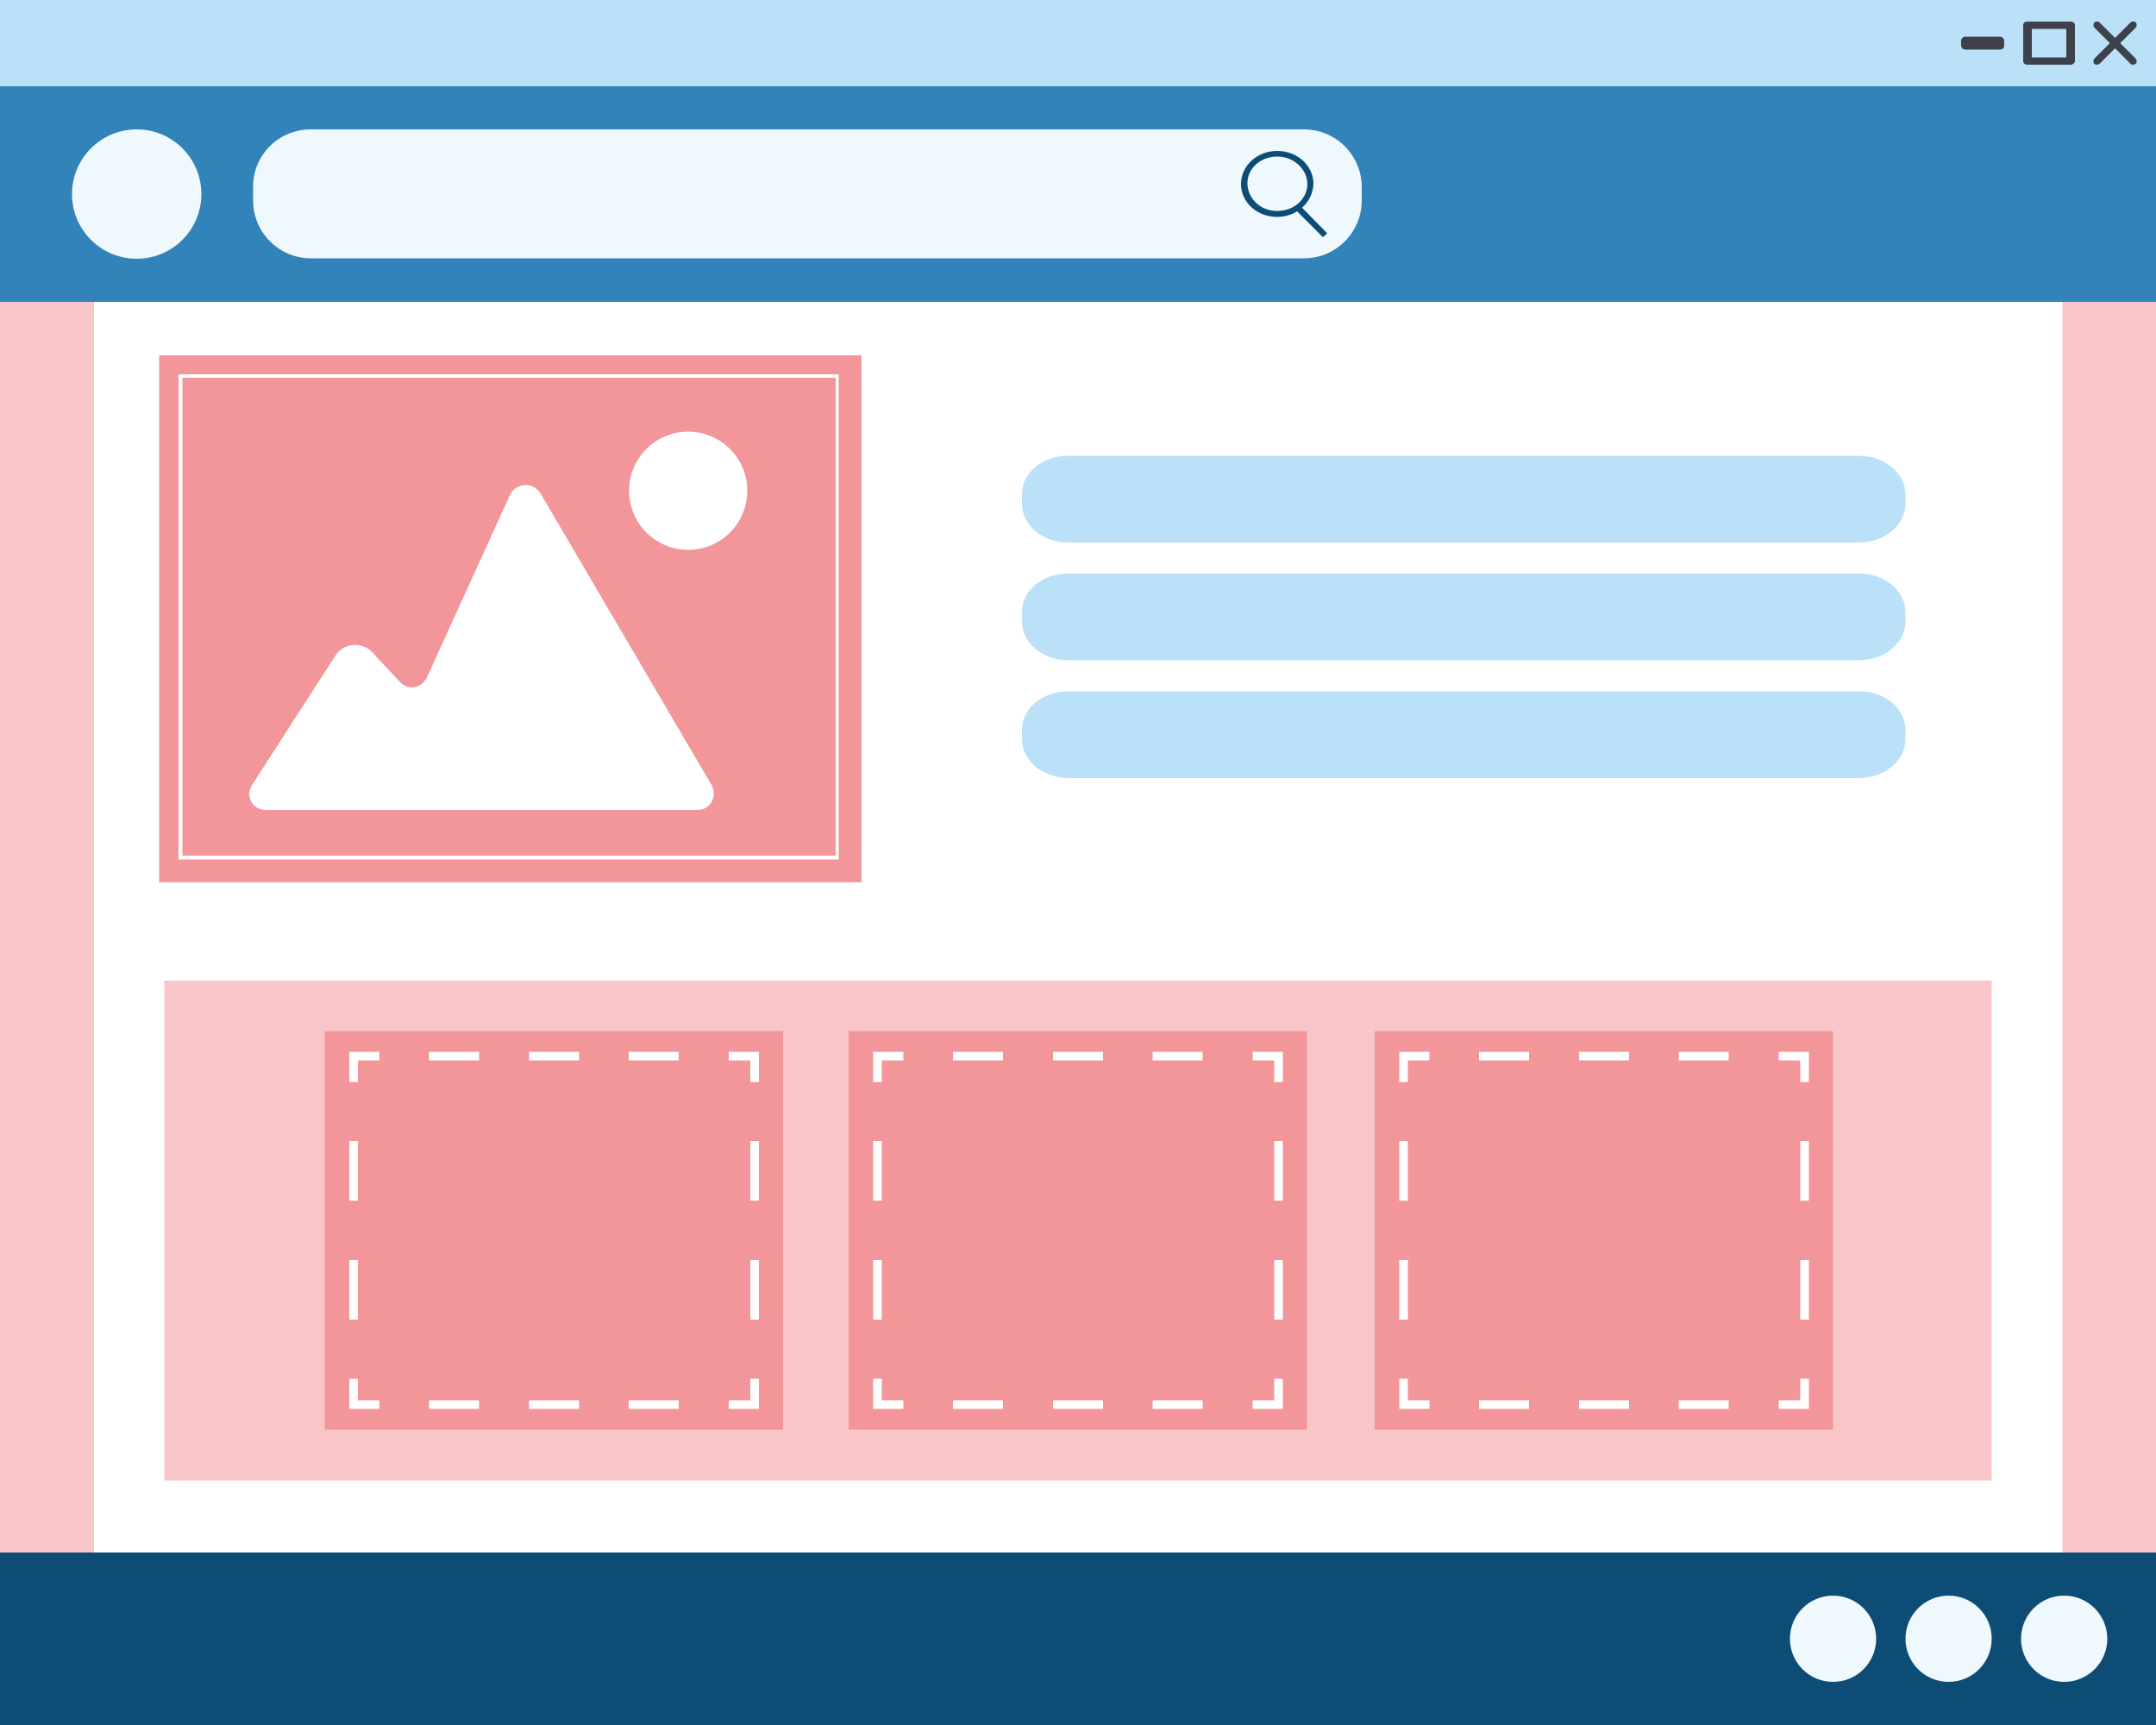 <?xml version="1.0" encoding="utf-8"?>
<!-- Generator: Adobe Illustrator 26.3.1, SVG Export Plug-In . SVG Version: 6.00 Build 0)  -->
<svg version="1.1" id="Слой_1" xmlns="http://www.w3.org/2000/svg" xmlns:xlink="http://www.w3.org/1999/xlink" x="0px" y="0px"
	 viewBox="0 0 500 400" style="enable-background:new 0 0 500 400;" xml:space="preserve">
<style type="text/css">
	.st0{fill:#F8C6C8;}
	.st1{fill:#FFFFFF;}
	.st2{fill:#F29699;}
	.st3{fill:#3283B9;}
	.st4{fill:#0D4C75;}
	.st5{fill:#EFF8FD;}
	.st6{fill:#BBE1F8;}
	.st7{fill:#3E4149;}
</style>
<rect class="st0" width="500" height="400"/>
<rect x="21.8" class="st1" width="456.5" height="400"/>
<g>
	<rect x="36.9" y="82.4" class="st2" width="162.9" height="122.2"/>
	<circle class="st1" cx="159.6" cy="113.8" r="13.7"/>
	<path class="st1" d="M58.6,181.8l19.2-29.8c1.6-2.5,5-3.2,7.5-1.6c0.2,0.1,0.4,0.3,0.7,0.5l6.8,7.3c1.4,1.5,3.8,1.6,5.3,0.1
		c0.4-0.4,0.7-0.7,0.9-1.2l19.3-42.4c1-2,3.4-2.8,5.4-1.8c0.7,0.4,1.3,0.9,1.7,1.6L165,182c1.1,1.9,0.4,4.3-1.3,5.3
		c-0.6,0.4-1.3,0.5-2.1,0.5H61.6c-2.1,0-3.8-1.6-3.8-3.7C57.8,183.3,58.1,182.5,58.6,181.8z"/>
	<path class="st1" d="M194.5,199.3H41.4V86.8h153.1V199.3z M42.3,198.4h151.5V87.6H42.3V198.4z"/>
</g>
<rect y="20" class="st3" width="500" height="50"/>
<rect x="0" y="360" class="st4" width="500" height="40"/>
<circle class="st5" cx="31.7" cy="45" r="15"/>
<path class="st5" d="M72.1,30h230.3c7.4,0,13.4,6,13.4,13.4v3.1c0,7.4-6,13.4-13.4,13.4H72.1c-7.4,0-13.4-6-13.4-13.4v-3.1
	C58.6,36,64.6,30,72.1,30z"/>
<circle class="st5" cx="478.7" cy="380" r="10"/>
<circle class="st5" cx="425.1" cy="380" r="10"/>
<circle class="st5" cx="451.9" cy="380" r="10"/>
<rect class="st6" width="500" height="20"/>
<g>
	<path class="st7" d="M491.7,10l3.6-3.6c0.3-0.3,0.3-0.9,0-1.2c-0.3-0.3-0.9-0.3-1.2,0l-3.6,3.6l-3.6-3.6c-0.3-0.3-0.9-0.3-1.2,0
		c-0.3,0.3-0.3,0.9,0,1.2l3.6,3.6l-3.6,3.6c-0.3,0.3-0.3,0.9,0,1.2c0.2,0.2,0.4,0.2,0.6,0.2c0.2,0,0.4-0.1,0.6-0.2l3.6-3.6l3.6,3.6
		c0.2,0.2,0.4,0.2,0.6,0.2c0.2,0,0.4-0.1,0.6-0.2c0.3-0.3,0.3-0.9,0-1.2L491.7,10z"/>
	<g>
		<path class="st7" d="M480.2,15h-10c-0.6,0-1-0.4-1-0.8V5.8c0-0.5,0.4-0.8,1-0.8h10c0.6,0,1,0.4,1,0.8v8.3
			C481.2,14.6,480.7,15,480.2,15z M471.2,13.3h8V6.7h-8V13.3z"/>
	</g>
	<path class="st7" d="M463.8,11.5h-8c-0.5,0-1-0.4-1-1v-1c0-0.5,0.4-1,1-1h8c0.5,0,1,0.4,1,1v1C464.8,11.1,464.4,11.5,463.8,11.5z"
		/>
</g>
<g>
	<path class="st6" d="M247.7,105.7h183.5c5.9,0,10.7,4,10.7,9v2.1c0,4.9-4.8,9-10.7,9H247.7c-5.9,0-10.7-4-10.7-9v-2.1
		C236.9,109.7,241.7,105.7,247.7,105.7z"/>
	<path class="st6" d="M247.7,133h183.5c5.9,0,10.7,4,10.7,9v2.1c0,4.9-4.8,9-10.7,9H247.7c-5.9,0-10.7-4-10.7-9V142
		C236.9,137,241.7,133,247.7,133z"/>
	<path class="st6" d="M247.7,160.3h183.5c5.9,0,10.7,4,10.7,9v2.1c0,4.9-4.8,9-10.7,9H247.7c-5.9,0-10.7-4-10.7-9v-2.1
		C236.9,164.4,241.7,160.3,247.7,160.3z"/>
</g>
<g>
	<path class="st4" d="M296,50.3c-4.7-0.1-8.3-3.6-8.2-7.8c0.1-4.2,3.9-7.6,8.6-7.5c4.6,0.1,8.2,3.5,8.2,7.6
		C304.5,46.9,300.7,50.4,296,50.3z M296,36.3c-3.9,0.1-6.9,3-6.7,6.5s3.3,6.3,7.2,6.1c3.8-0.1,6.7-2.9,6.7-6.3
		C303.1,39.1,299.9,36.2,296,36.3z"/>
	<polygon class="st4" points="300.4,48.6 301.5,47.7 307.8,54.1 306.8,55 	"/>
</g>
<rect x="38.1" y="227.4" class="st0" width="423.8" height="115.9"/>
<rect x="196.8" y="239.1" class="st2" width="106.3" height="92.4"/>
<rect x="75.3" y="239.1" class="st2" width="106.3" height="92.4"/>
<g>
	<g>
		<polygon class="st1" points="176,326.7 169,326.7 169,324.7 174,324.7 174,319.7 176,319.7 		"/>
	</g>
	<g>
		<path class="st1" d="M157.4,326.7h-11.6v-2h11.6V326.7z M134.3,326.7h-11.6v-2h11.6V326.7z M111.1,326.7H99.5v-2h11.6V326.7z"/>
	</g>
	<g>
		<polygon class="st1" points="88,326.7 81,326.7 81,319.7 83,319.7 83,324.7 88,324.7 		"/>
	</g>
	<g>
		<path class="st1" d="M83,306h-2v-13.8h2V306z M83,278.4h-2v-13.8h2V278.4z"/>
	</g>
	<g>
		<polygon class="st1" points="83,250.9 81,250.9 81,243.9 88,243.9 88,245.9 83,245.9 		"/>
	</g>
	<g>
		<path class="st1" d="M157.4,245.9h-11.6v-2h11.6V245.9z M134.3,245.9h-11.6v-2h11.6V245.9z M111.1,245.9H99.5v-2h11.6V245.9z"/>
	</g>
	<g>
		<polygon class="st1" points="176,250.9 174,250.9 174,245.9 169,245.9 169,243.9 176,243.9 		"/>
	</g>
	<g>
		<path class="st1" d="M176,306h-2v-13.8h2V306z M176,278.4h-2v-13.8h2V278.4z"/>
	</g>
</g>
<rect x="318.8" y="239.1" class="st2" width="106.3" height="92.4"/>
<g>
	<g>
		<polygon class="st1" points="297.5,326.7 290.5,326.7 290.5,324.7 295.5,324.7 295.5,319.7 297.5,319.7 		"/>
	</g>
	<g>
		<path class="st1" d="M278.9,326.7h-11.6v-2h11.6V326.7z M255.8,326.7h-11.6v-2h11.6V326.7z M232.6,326.7h-11.6v-2h11.6V326.7z"/>
	</g>
	<g>
		<polygon class="st1" points="209.5,326.7 202.5,326.7 202.5,319.7 204.5,319.7 204.5,324.7 209.5,324.7 		"/>
	</g>
	<g>
		<path class="st1" d="M204.5,306h-2v-13.8h2V306z M204.5,278.4h-2v-13.8h2V278.4z"/>
	</g>
	<g>
		<polygon class="st1" points="204.5,250.9 202.5,250.9 202.5,243.9 209.5,243.9 209.5,245.9 204.5,245.9 		"/>
	</g>
	<g>
		<path class="st1" d="M278.9,245.9h-11.6v-2h11.6V245.9z M255.8,245.9h-11.6v-2h11.6V245.9z M232.6,245.9h-11.6v-2h11.6V245.9z"/>
	</g>
	<g>
		<polygon class="st1" points="297.5,250.9 295.5,250.9 295.5,245.9 290.5,245.9 290.5,243.9 297.5,243.9 		"/>
	</g>
	<g>
		<path class="st1" d="M297.5,306h-2v-13.8h2V306z M297.5,278.4h-2v-13.8h2V278.4z"/>
	</g>
</g>
<g>
	<g>
		<polygon class="st1" points="419.5,326.7 412.5,326.7 412.5,324.7 417.5,324.7 417.5,319.7 419.5,319.7 		"/>
	</g>
	<g>
		<path class="st1" d="M400.9,326.7h-11.6v-2h11.6V326.7z M377.8,326.7h-11.6v-2h11.6V326.7z M354.6,326.7h-11.6v-2h11.6V326.7z"/>
	</g>
	<g>
		<polygon class="st1" points="331.5,326.7 324.5,326.7 324.5,319.7 326.5,319.7 326.5,324.7 331.5,324.7 		"/>
	</g>
	<g>
		<path class="st1" d="M326.5,306h-2v-13.8h2V306z M326.5,278.4h-2v-13.8h2V278.4z"/>
	</g>
	<g>
		<polygon class="st1" points="326.5,250.9 324.5,250.9 324.5,243.9 331.5,243.9 331.5,245.9 326.5,245.9 		"/>
	</g>
	<g>
		<path class="st1" d="M400.9,245.9h-11.6v-2h11.6V245.9z M377.8,245.9h-11.6v-2h11.6V245.9z M354.6,245.9h-11.6v-2h11.6V245.9z"/>
	</g>
	<g>
		<polygon class="st1" points="419.5,250.9 417.5,250.9 417.5,245.9 412.5,245.9 412.5,243.9 419.5,243.9 		"/>
	</g>
	<g>
		<path class="st1" d="M419.5,306h-2v-13.8h2V306z M419.5,278.4h-2v-13.8h2V278.4z"/>
	</g>
</g>
</svg>

